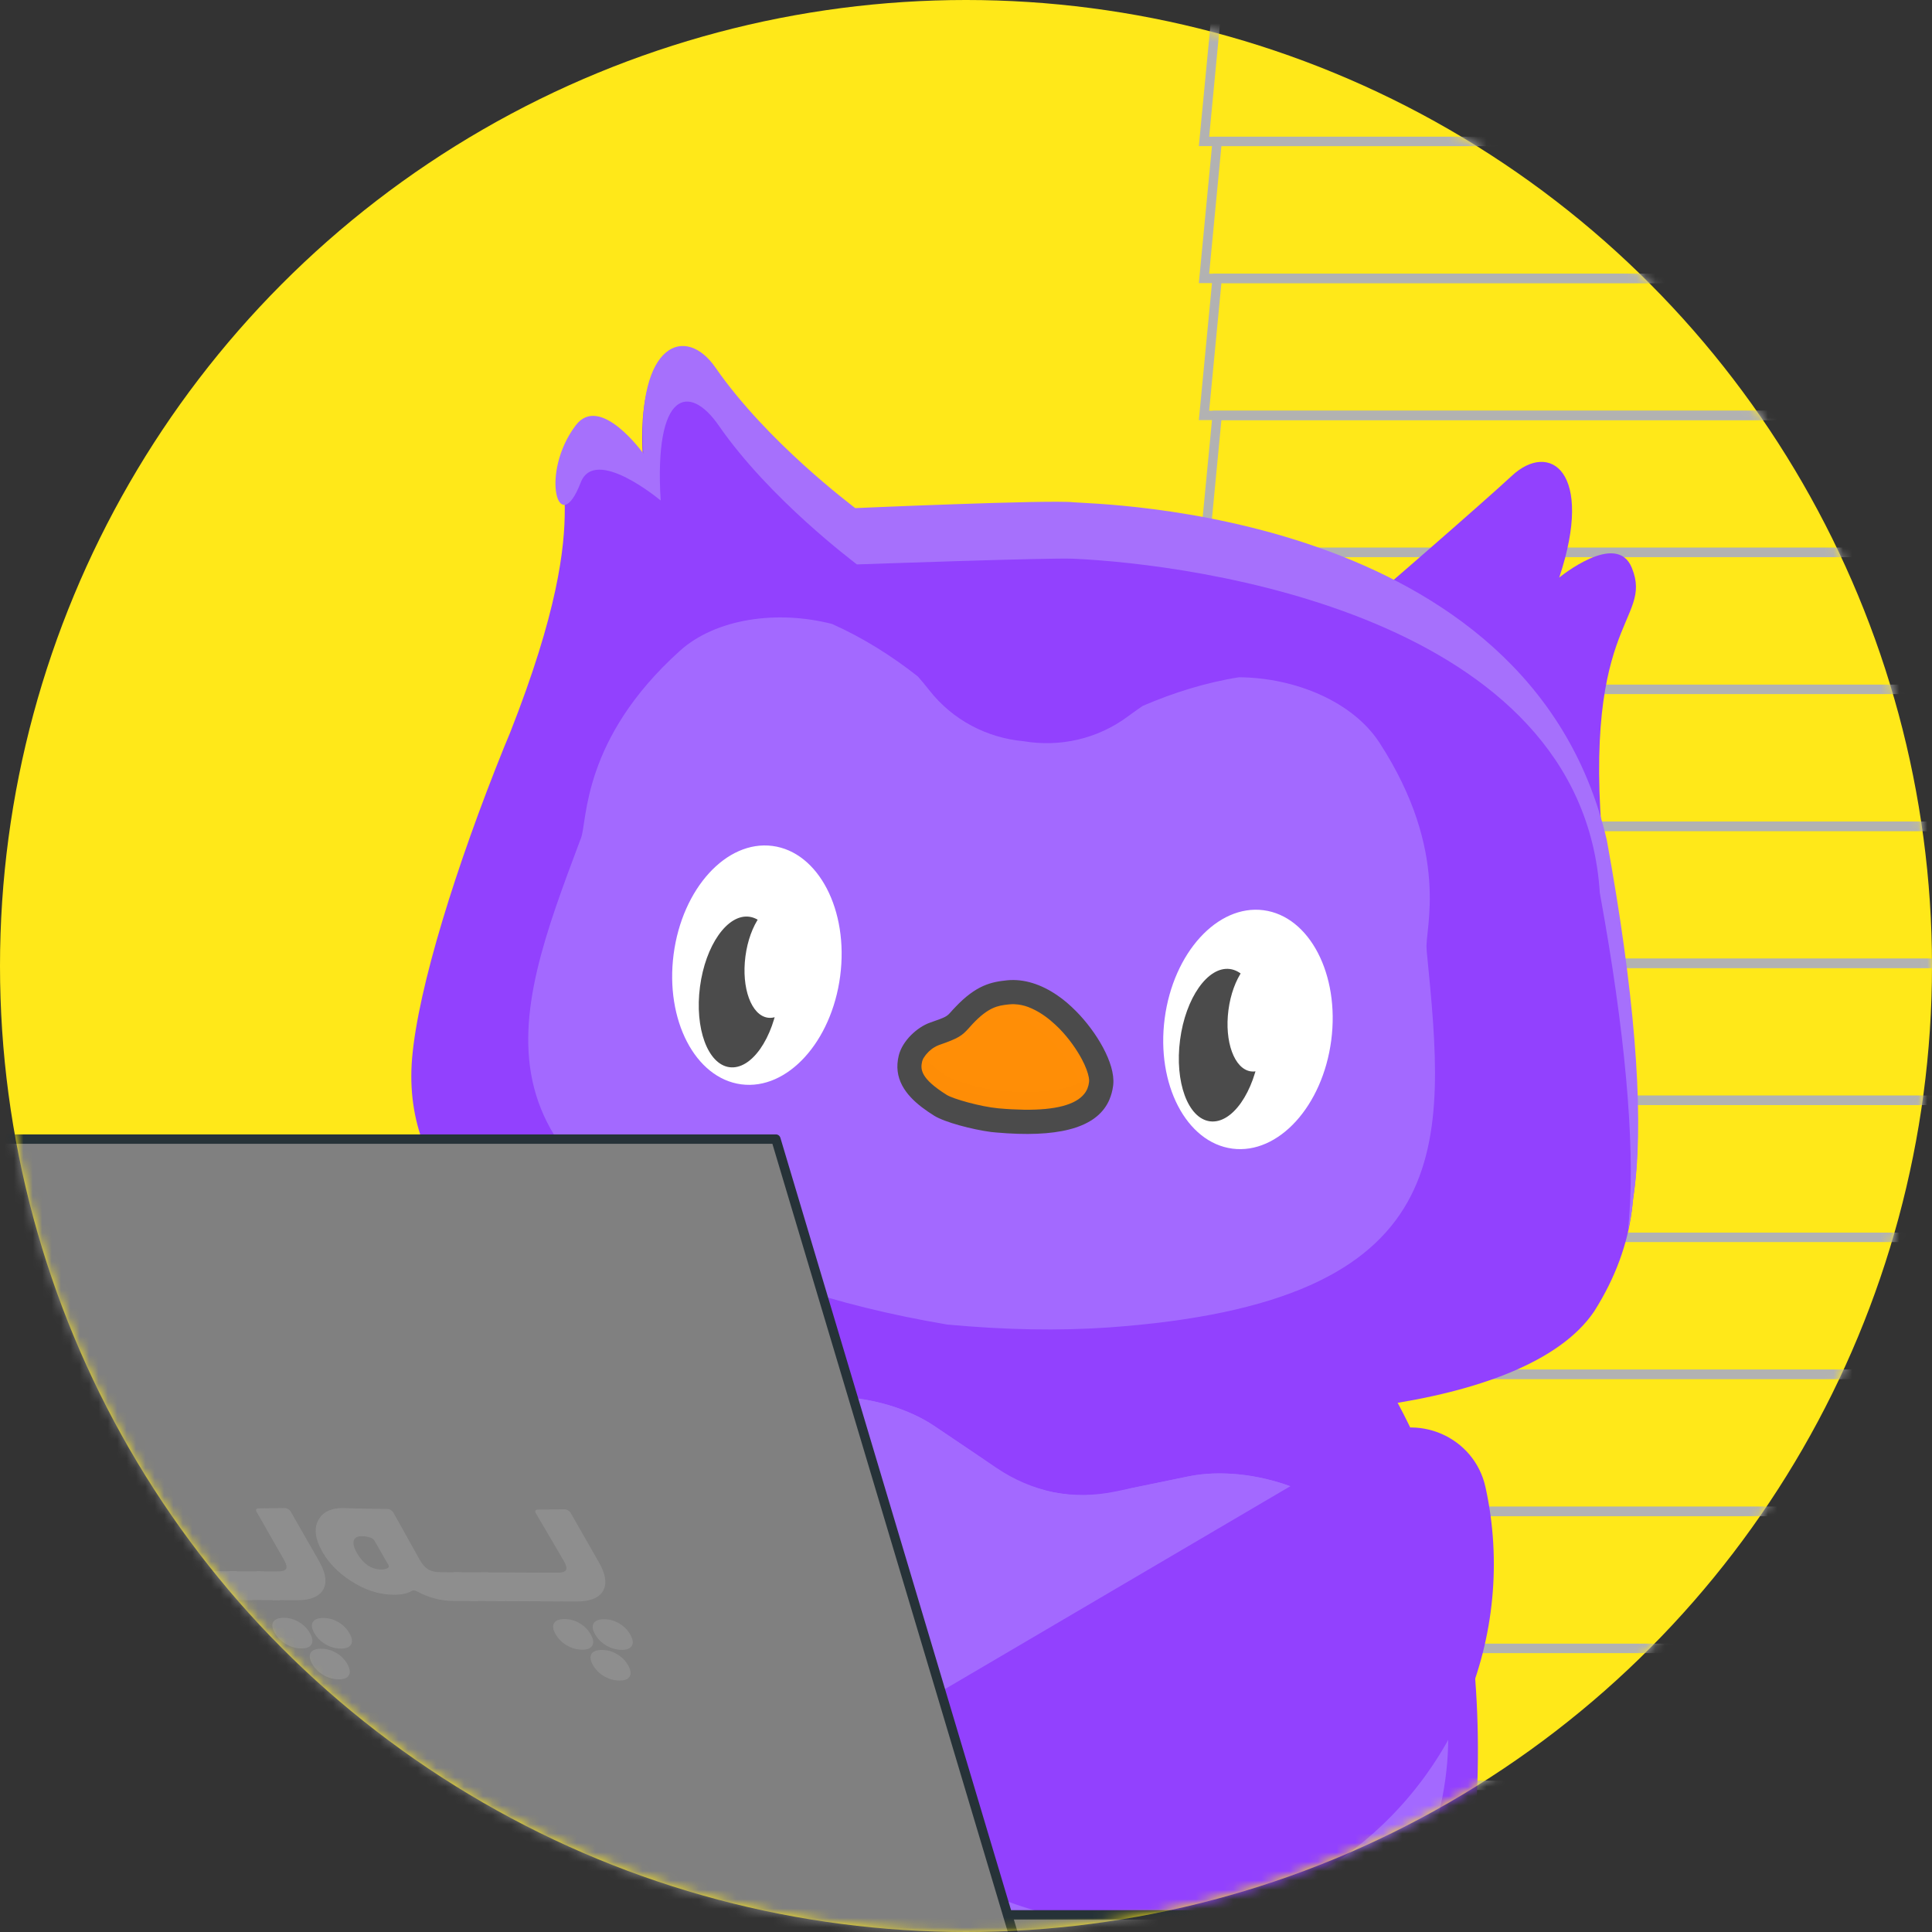 <svg width="206" height="206" viewBox="0 0 206 206" fill="none" xmlns="http://www.w3.org/2000/svg">
<rect x="0" y="0" width="206" height="206" fill="#333333" stroke="none"/>
<circle cx="103" cy="103" r="103" fill="#FFE819"/>
<mask id="mask0_40_4477" style="mask-type:alpha" maskUnits="userSpaceOnUse" x="0" y="0" width="206" height="206">
<circle cx="103" cy="103" r="103" fill="#8C3434"/>
</mask>
<g mask="url(#mask0_40_4477)">
<path d="M236.026 -14.133H129.779L128.377 0.473H236.026V-14.133Z" stroke="#B2B2B2" stroke-miterlimit="10"/>
<path d="M236.026 0.473H129.779L128.377 15.079H236.026V0.473Z" stroke="#B2B2B2" stroke-miterlimit="10"/>
<path d="M236.026 15.078H129.779L128.377 29.684H236.026V15.078Z" stroke="#B2B2B2" stroke-miterlimit="10"/>
<path d="M236.026 29.686H129.779L128.377 44.291H236.026V29.686Z" stroke="#B2B2B2" stroke-miterlimit="10"/>
<path d="M236.026 44.291H129.779L128.377 58.897H236.026V44.291Z" stroke="#B2B2B2" stroke-miterlimit="10"/>
<path d="M236.026 58.897H129.779L128.377 73.502H236.026V58.897Z" stroke="#B2B2B2" stroke-miterlimit="10"/>
<path d="M236.026 73.502H129.779L128.377 88.108H236.026V73.502Z" stroke="#B2B2B2" stroke-miterlimit="10"/>
<path d="M236.026 88.109H129.779L128.377 102.715H236.026V88.109Z" stroke="#B2B2B2" stroke-miterlimit="10"/>
<path d="M236.026 102.715H129.779L128.377 117.321H236.026V102.715Z" stroke="#B2B2B2" stroke-miterlimit="10"/>
<path d="M236.026 117.32H129.779L128.377 131.926H236.026V117.32Z" stroke="#B2B2B2" stroke-miterlimit="10"/>
<path d="M236.026 131.926H129.779L128.377 146.532H236.026V131.926Z" stroke="#B2B2B2" stroke-miterlimit="10"/>
<path d="M236.026 146.533H129.779L128.377 161.153H236.026V146.533Z" stroke="#B2B2B2" stroke-miterlimit="10"/>
<path d="M236.026 161.152H129.779L128.377 175.758H236.026V161.152Z" stroke="#B2B2B2" stroke-miterlimit="10"/>
<path d="M236.026 175.758H129.779L128.377 190.364H236.026V175.758Z" stroke="#B2B2B2" stroke-miterlimit="10"/>
<path d="M70.522 142.473C75.105 139.404 81.38 141.679 82.877 146.994C87.272 162.558 81.464 179.822 67.298 189.312C53.131 198.801 34.947 197.601 22.235 187.616C17.899 184.211 18.173 177.54 22.756 174.471L70.522 142.473Z" fill="#9241FE"/>
<path d="M155.665 206.771L155.588 207.159C155.251 208.864 154.666 210.463 153.844 211.958C153.767 212.106 153.69 212.253 153.604 212.399C153.56 212.476 153.517 212.545 153.475 212.613C151.848 215.319 149.463 217.644 146.456 219.579C146.435 219.584 146.413 219.599 146.391 219.614C140.36 223.47 131.856 225.735 122.048 226.21C121.564 226.239 121.081 226.259 120.589 226.276C115.722 226.425 110.557 226.142 105.225 225.394C103.771 225.193 102.303 224.96 100.834 224.689C100.343 224.601 99.855 224.505 99.357 224.406C98.785 224.293 98.215 224.171 97.655 224.051C96.359 223.775 95.079 223.465 93.823 223.13C93.011 222.922 92.213 222.697 91.416 222.463C86.752 221.1 82.384 219.403 78.401 217.457C69.246 212.984 62.073 207.159 57.921 200.878C57.441 200.16 56.995 199.459 56.577 198.763C55.408 196.827 54.489 194.979 53.941 193.098C53.319 191.011 53.162 188.901 53.619 186.587C55.694 176.096 59.194 166.576 63.723 158.304C65.38 155.298 67.169 152.452 69.075 149.792C71.123 146.94 73.303 144.296 75.593 141.875C76.402 141.029 77.224 140.214 78.061 139.422L78.072 139.414C80.858 136.756 83.798 134.435 86.849 132.471C88.544 131.359 90.273 130.369 92.036 129.492C100.61 125.228 109.822 123.697 118.912 125.494L118.976 125.507C119.668 125.643 120.356 125.799 121.027 125.989C121.102 125.994 121.174 126.018 121.246 126.042C130.99 128.6 139.228 134.904 145.394 143.691C148.138 147.595 150.47 151.984 152.343 156.751C152.503 157.157 152.653 157.56 152.803 157.963C153.511 159.856 154.14 161.81 154.703 163.809C154.761 164.002 154.809 164.194 154.867 164.387C155.283 165.916 155.65 167.502 155.97 169.127C158.211 180.519 158.126 194.077 155.665 206.771Z" fill="#9241FE"/>
<g opacity="0.3">
<g opacity="0.3">
<g opacity="0.3">
<g opacity="0.3">
<path opacity="0.3" d="M164.483 205.536C164.499 205.405 164.517 205.265 164.533 205.134C164.535 205.124 164.535 205.124 164.537 205.115C164.528 205.257 164.512 205.388 164.483 205.536Z" fill="#000072"/>
</g>
</g>
</g>
</g>
<path d="M138.136 195.566L138.127 195.612C137.107 200.287 134.174 204.123 129.894 207.022L129.85 207.052C123.109 211.591 112.999 213.789 101.621 213.244C97.931 213.061 94.115 212.594 90.224 211.824C89.837 211.748 89.459 211.673 89.074 211.587C85.948 210.922 82.957 210.062 80.122 209.042C62.258 202.636 55.321 179.529 66.013 162.225C66.055 162.157 66.107 162.09 66.138 162.029C69.721 156.262 74.626 152.193 79.967 150.566L83.186 149.594C85 149.042 87.057 148.816 89.147 148.904C92.933 149.039 96.839 150.166 99.637 152.051L104.759 155.506C104.768 155.508 104.766 155.517 104.785 155.521L106.247 156.509C108.139 157.793 110.199 158.66 112.323 159.109C112.877 159.219 113.435 159.3 113.997 159.363C116.195 159.587 118.448 159.333 120.67 158.661L120.699 158.658L126.751 157.411C130.065 156.735 134.096 157.177 137.649 158.493C140.412 169.327 140.589 182.918 138.136 195.566Z" fill="#A369FF"/>
<path d="M123.099 217.549C120.089 217.413 116.989 217.059 113.852 216.496C113.463 216.429 113.085 216.354 112.698 216.278C108.817 215.51 105.101 214.488 101.619 213.254C90.889 209.428 82.378 203.54 77.87 196.786L77.84 196.741C74.974 192.439 73.733 187.768 74.568 183.057L74.577 183.011C77.122 170.38 82.458 157.88 89.145 148.914C92.93 149.049 96.837 150.176 99.635 152.061L104.757 155.516C104.766 155.518 104.764 155.527 104.783 155.531C106.572 156.996 108.559 158.088 110.686 158.719C111.23 158.874 111.777 159.011 112.33 159.121C114.475 159.516 116.701 159.496 118.939 159.029L120.667 158.671L120.697 158.667L126.748 157.421C130.062 156.745 134.094 157.187 137.647 158.503C139.613 159.217 141.42 160.206 142.897 161.409L145.504 163.533C149.824 167.07 152.813 172.69 153.93 179.396C153.943 179.475 153.965 179.556 153.971 179.625C157.265 199.693 142.059 218.413 123.099 217.549Z" fill="#A369FF"/>
<g opacity="0.3">
<g opacity="0.3">
<g opacity="0.3">
<g opacity="0.3">
<path opacity="0.3" d="M128.655 114.143C128.544 114.474 128.421 114.813 128.296 115.161C123.843 127.064 112.12 133.092 101.497 132.039C93.615 131.254 78.918 124.808 77.908 107.263C77.54 100.946 78.802 94.786 81.197 91.869C85.38 86.777 94.385 86.963 98.348 87.144C98.757 87.167 99.202 87.198 99.664 87.242C107.739 88.07 122.603 93.147 126.802 98.895C126.804 98.885 132.382 103.089 128.655 114.143Z" fill="#000072"/>
</g>
</g>
</g>
</g>
<path d="M144.73 65.109C145.095 64.93 158.477 53.28 161.188 50.744C165.237 46.962 170.026 50.271 166.251 61.586C166.251 61.586 172.36 56.547 173.99 60.533C176.408 66.46 168.054 65.916 171.243 93.469L144.73 65.109Z" fill="#9241FE"/>
<path d="M54.374 78.161C64.547 52.358 57.471 50.882 61.333 45.776C63.934 42.345 68.54 48.786 68.54 48.786C67.805 36.88 73.075 35.068 76.223 39.622C81.746 47.605 90.815 54.346 91.121 54.614C91.121 54.614 111.853 53.717 114.385 53.991C116.375 54.214 163.023 54.586 171.273 90.032L171.801 93.021C174.447 108.361 175.266 120.638 174.088 128.113C174.061 128.47 174.025 128.816 173.979 129.17C173.531 132.59 172.294 136.171 169.977 139.83C162.597 150.739 134.387 152.212 117.755 150.035L96.556 147.26C88.244 146.172 41.616 140.068 43.941 112.82C44.585 105.294 48.646 92.301 53.765 79.626L54.374 78.161Z" fill="#9241FE"/>
<path d="M174.035 128.742C173.932 129.534 173.79 130.33 173.59 131.129C174.4 123.643 173.529 112.193 171.102 98.152L170.579 95.193C168.714 65.643 127.438 60.136 114.357 59.57C111.841 59.459 91.369 60.182 91.369 60.182C91.062 59.923 82.097 53.253 76.636 45.373C73.52 40.87 69.727 41.606 70.444 53.367C70.444 53.367 63.442 47.484 61.917 51.455C59.547 57.618 57.529 50.444 61.39 45.348C63.991 41.916 68.597 48.358 68.597 48.358C67.862 36.452 73.133 34.631 76.281 39.184C81.813 47.169 90.873 53.909 91.189 54.177C91.189 54.177 111.921 53.271 114.453 53.555C116.442 53.777 163.091 54.15 171.331 89.595L171.859 92.583C174.505 107.923 175.324 120.2 174.147 127.676C174.119 128.032 174.082 128.387 174.035 128.742Z" fill="#A670FC"/>
<path d="M118.108 141.546C112.887 141.905 107.185 141.804 100.995 141.23C94.866 140.191 89.34 138.823 84.395 137.133C48.512 124.825 54.61 108.943 61.852 89.608C61.889 89.537 61.921 89.437 61.95 89.365C62.638 87.512 62.042 78.809 72.487 69.4C76.312 65.949 82.859 65.024 88.719 66.53C91.952 67.968 95.053 69.909 97.862 72.125C98.267 72.576 98.668 73.064 99.066 73.572C101.599 76.813 105.269 78.677 109.146 79.033C112.986 79.678 117.012 78.821 120.311 76.353C120.825 75.975 121.338 75.606 121.847 75.265C125.132 73.847 128.629 72.76 132.122 72.212C138.172 72.265 144.242 74.841 147.069 79.163C154.73 90.943 151.896 99.196 152.112 101.168C152.121 101.245 152.117 101.348 152.126 101.425C154.145 121.982 155.95 138.889 118.108 141.546Z" fill="#A369FF"/>
<path d="M79.041 115.619C83.945 116.261 88.666 111.091 89.585 104.072C90.504 97.052 87.273 90.842 82.368 90.2C77.464 89.558 72.743 94.728 71.825 101.747C70.906 108.767 74.136 114.977 79.041 115.619Z" fill="white"/>
<path d="M77.785 113.791C80.105 114.094 82.456 110.749 83.036 106.319C83.616 101.888 82.205 98.051 79.886 97.747C77.566 97.443 75.215 100.789 74.635 105.219C74.055 109.649 75.466 113.487 77.785 113.791Z" fill="#4B4B4B"/>
<path d="M131.4 122.473C136.305 123.115 141.025 117.945 141.944 110.925C142.863 103.906 139.632 97.695 134.728 97.053C129.823 96.411 125.103 101.581 124.184 108.601C123.265 115.62 126.496 121.831 131.4 122.473Z" fill="white"/>
<path d="M117.402 115.514C117.189 117.504 115.742 120.301 106.325 119.475C104.33 119.299 101.201 118.435 100.272 117.858C97.775 116.299 96.571 114.853 97.07 112.852C97.344 111.77 98.567 110.612 99.55 110.267C102.023 109.406 101.744 109.369 102.746 108.297C104.75 106.171 106.04 105.942 107.527 105.805C112.633 105.317 117.694 112.775 117.402 115.514Z" fill="#FF8E06"/>
<g opacity="0.3">
<g opacity="0.3">
<g opacity="0.3">
<g opacity="0.3">
<path opacity="0.3" d="M106.326 119.467C104.327 119.31 101.208 118.38 100.287 117.739C97.812 116.012 96.631 114.388 97.176 112.109C97.26 111.76 97.42 111.402 97.626 111.059C98.009 112.332 99.08 113.42 100.703 114.561C101.614 115.202 104.745 116.123 106.742 116.29C113.811 116.874 116.417 115.215 117.386 113.39C117.497 113.916 117.541 114.377 117.5 114.76C117.249 117.04 115.749 120.246 106.326 119.467Z" fill="#000072"/>
</g>
</g>
</g>
</g>
<g opacity="0.35">
<g opacity="0.35">
<g opacity="0.35">
<g opacity="0.35">
<path opacity="0.35" d="M115.802 118.254L115.817 118.142C116.109 115.403 110.931 107.247 105.96 108.435C104.864 108.699 104.132 109.874 103.283 110.862C102.331 111.979 99.231 111.838 98.23 113.262C98.032 113.539 97.308 113.207 96.981 113.458C96.998 113.261 97.034 113.058 97.081 112.846C97.355 111.763 98.577 110.606 99.56 110.27C102.032 109.409 101.753 109.372 102.756 108.3C104.759 106.174 106.049 105.945 107.538 105.798C112.625 105.308 117.695 112.767 117.394 115.505C117.315 116.395 116.97 117.44 115.802 118.254Z" fill="white"/>
</g>
</g>
</g>
</g>
<path d="M114.749 107.832C114.112 107.189 113.457 106.62 112.787 106.163C111.006 104.925 109.156 104.36 107.419 104.522C105.7 104.695 104.084 105.023 101.827 107.42C101.653 107.596 101.519 107.749 101.407 107.876C100.963 108.377 100.908 108.437 99.14 109.049C97.829 109.512 96.229 110.942 95.831 112.539C95.685 113.146 95.649 113.71 95.714 114.23C95.981 116.388 97.863 117.866 99.597 118.956C100.718 119.662 103.696 120.44 105.681 120.7C105.867 120.724 106.045 120.738 106.224 120.752C106.636 120.787 107.03 120.82 107.406 120.841C113.546 121.218 117.134 120.019 118.308 117.207L118.309 117.197C118.487 116.775 118.616 116.299 118.681 115.805L118.7 115.656C118.932 113.374 116.891 109.998 114.749 107.832ZM98.327 113.16C98.33 113.141 98.331 113.132 98.343 113.115C98.379 112.987 98.446 112.834 98.558 112.697C98.81 112.294 99.244 111.877 99.663 111.648C99.674 111.63 99.684 111.631 99.693 111.633C99.787 111.569 99.898 111.517 99.988 111.482C100.037 111.469 100.068 111.445 100.108 111.431C100.117 111.432 100.119 111.423 100.128 111.424C102.213 110.702 102.569 110.445 103.335 109.588C103.436 109.469 103.558 109.333 103.701 109.181C105.396 107.384 106.393 107.221 107.508 107.102C107.527 107.104 107.546 107.107 107.556 107.099C107.604 107.095 107.633 107.09 107.681 107.086C107.978 107.059 108.271 107.069 108.569 107.108C109.053 107.171 109.538 107.311 109.984 107.521C110.003 107.523 110.029 107.536 110.047 107.548C111.022 107.988 111.882 108.66 112.507 109.244C112.659 109.387 112.793 109.519 112.92 109.639C113.982 110.717 114.81 111.924 115.366 112.964C115.761 113.708 116.004 114.384 116.092 114.869C116.133 115.064 116.139 115.236 116.122 115.366C116.069 115.843 115.899 116.275 115.616 116.627C114.685 117.803 112.536 118.365 109.186 118.325L109.176 118.324C108.344 118.31 107.44 118.267 106.447 118.175C104.537 118.001 101.632 117.166 100.965 116.756C98.144 114.994 98.121 114.014 98.327 113.16Z" fill="#4B4B4B"/>
<path d="M129.012 119.56C131.36 119.868 133.739 116.482 134.326 111.998C134.913 107.514 133.486 103.629 131.138 103.322C128.79 103.015 126.411 106.401 125.824 110.885C125.237 115.369 126.664 119.253 129.012 119.56Z" fill="#4B4B4B"/>
<path d="M133.388 114.237C135.159 114.468 136.953 111.915 137.396 108.533C137.838 105.151 136.762 102.222 134.991 101.99C133.221 101.758 131.426 104.312 130.984 107.694C130.541 111.075 131.617 114.005 133.388 114.237Z" fill="white"/>
<path d="M81.886 108.514C83.657 108.746 85.451 106.192 85.894 102.81C86.337 99.428 85.26 96.499 83.489 96.267C81.719 96.036 79.924 98.589 79.482 101.971C79.039 105.353 80.115 108.282 81.886 108.514Z" fill="white"/>
<path d="M96.752 182.451C91.997 185.244 91.32 191.885 95.457 195.543C107.565 206.264 125.638 208.534 140.34 199.897C155.043 191.261 161.862 174.361 158.392 158.574C157.209 153.188 151.082 150.537 146.326 153.331L96.752 182.451Z" fill="#9241FE"/>
<path d="M47.838 208.104L175 208.104V204.169L47.838 204.169V208.104Z" fill="#808080" stroke="#263238" stroke-linecap="round" stroke-linejoin="round"/>
<path d="M-44.992 121.455H82.728L108.607 208.104H-19.113L-44.992 121.455Z" fill="#808080" stroke="#263238" stroke-linecap="round" stroke-linejoin="round"/>
<path d="M0.946 161.532C-0.415 160.681 -1.863 160.252 -3.397 160.246C-4.899 160.239 -5.875 160.65 -6.327 161.478C-6.814 162.423 -6.594 163.705 -5.667 165.326C-4.992 166.509 -4.019 167.518 -2.751 168.354C-1.222 169.381 0.335 169.897 1.92 169.904C2.152 169.905 2.371 169.899 2.58 169.889C2.854 169.876 3.211 170.103 3.275 170.34C3.504 171.204 3.174 171.68 2.28 171.763C2.17 171.777 2.039 171.784 1.888 171.783C1.2 171.78 0.349 171.769 -0.569 171.561C-0.883 171.491 -1.065 171.657 -0.924 171.905L0.044 173.592C0.12 173.723 0.277 173.852 0.447 173.914C1.71 174.386 2.878 174.628 3.945 174.633L4.147 174.633C5.573 174.596 6.537 174.193 7.039 173.423C7.678 172.421 7.45 170.963 6.357 169.05L3.704 164.406C3.032 163.238 2.114 162.28 0.946 161.532ZM1.379 166.748C1.454 166.88 1.449 167.004 1.353 167.065C1.201 167.166 0.954 167.213 0.608 167.211C-0.454 167.206 -1.361 166.547 -2.112 165.233C-2.88 163.889 -2.741 163.22 -1.695 163.225C-0.987 163.228 -0.428 163.587 -0.019 164.303L1.379 166.748Z" fill="#8E8E8E"/>
<path d="M17.044 167.503C16.812 167.502 16.528 167.337 16.413 167.136L14.882 164.456C14.206 163.274 13.28 162.315 12.104 161.582C10.726 160.731 9.227 160.302 7.608 160.295C6.073 160.288 5.084 160.706 4.64 161.549C4.129 162.479 4.34 163.762 5.275 165.397C5.951 166.58 6.935 167.611 8.229 168.491C9.783 169.532 11.457 170.151 13.252 170.348C13.543 170.379 13.806 170.405 14.049 170.425C14.396 170.452 14.761 170.788 14.684 171.014C14.583 171.323 14.263 171.587 13.73 171.811C13.69 171.829 13.635 171.836 13.581 171.835C12.79 171.821 11.927 171.872 10.875 171.634C10.561 171.563 10.379 171.73 10.52 171.978L11.53 173.745C11.609 173.884 11.777 174.016 11.96 174.079C13.134 174.477 14.187 174.678 15.119 174.682C16.485 174.689 17.487 174.365 18.123 173.713C18.84 172.995 18.958 172.052 18.486 170.888C18.412 170.706 18.503 170.564 18.718 170.565L20.932 170.575C21.164 170.576 21.26 170.413 21.145 170.212L19.81 167.876C19.695 167.675 19.411 167.51 19.179 167.509L17.042 167.499L17.044 167.503ZM12.711 167.061C12.835 167.277 12.716 167.444 12.46 167.424C10.783 167.308 9.573 166.603 8.83 165.303C8.054 163.945 8.214 163.269 9.31 163.274C10.137 163.277 10.775 163.673 11.226 164.462L12.711 167.061Z" fill="#8E8E8E"/>
<path d="M18.449 167.873L19.784 170.209C19.899 170.41 20.182 170.575 20.414 170.576L23.847 170.591C24.079 170.592 24.174 170.429 24.06 170.228L22.725 167.892C22.61 167.691 22.326 167.526 22.094 167.525L18.662 167.51C18.43 167.509 18.334 167.672 18.449 167.873Z" fill="#8E8E8E"/>
<path d="M21.384 167.885L22.72 170.221C22.834 170.422 23.118 170.587 23.35 170.588L26.782 170.603C27.014 170.604 27.11 170.441 26.995 170.24L25.66 167.904C25.545 167.703 25.262 167.538 25.03 167.537L21.598 167.521C21.366 167.52 21.27 167.684 21.384 167.885Z" fill="#8E8E8E"/>
<path d="M24.32 167.898L25.655 170.235C25.77 170.435 26.053 170.601 26.285 170.602L29.718 170.617C29.95 170.618 30.046 170.454 29.931 170.254L28.596 167.917C28.481 167.716 28.197 167.551 27.965 167.55L24.533 167.535C24.301 167.534 24.205 167.697 24.32 167.898Z" fill="#8E8E8E"/>
<path d="M27.555 160.827C27.325 160.829 27.236 160.989 27.35 161.19L30.267 166.294C30.534 166.761 30.612 167.089 30.501 167.278C30.39 167.467 30.065 167.56 29.526 167.558L27.468 167.548C27.236 167.547 27.14 167.711 27.255 167.912L28.59 170.248C28.705 170.449 28.988 170.614 29.22 170.615L31.632 170.626C32.981 170.632 33.894 170.301 34.371 169.633C34.907 168.863 34.787 167.799 34.011 166.441L30.994 161.163C30.877 160.958 30.589 160.793 30.355 160.796L27.555 160.827Z" fill="#8E8E8E"/>
<path d="M46.973 167.636C46.434 167.634 46 167.537 45.672 167.346C45.344 167.155 45.047 166.826 44.78 166.359L41.937 161.267C41.824 161.062 41.537 160.897 41.305 160.896C38.598 160.877 36.861 160.796 36.578 160.795C35.364 160.79 34.518 161.165 34.041 161.92C33.437 162.835 33.552 164.023 34.386 165.483C35.046 166.636 36.014 167.638 37.291 168.489C38.819 169.515 40.376 170.032 41.962 170.039C42.809 170.043 43.466 169.904 43.923 169.622C44.048 169.546 44.256 169.565 44.46 169.679C45.696 170.354 47.003 170.699 48.378 170.705L50.79 170.715C51.022 170.716 51.117 170.553 51.003 170.352L49.667 168.016C49.553 167.815 49.269 167.65 49.037 167.649L46.975 167.64L46.973 167.636ZM40.65 167.346C39.587 167.341 38.718 166.747 38.042 165.565C37.733 165.024 37.626 164.594 37.721 164.274C37.816 163.954 38.099 163.795 38.571 163.797C38.871 163.798 39.172 163.847 39.479 163.943C39.669 164.002 39.851 164.138 39.935 164.284L41.186 166.474C41.266 166.613 41.339 166.733 41.399 166.832C41.479 166.956 41.48 167.076 41.404 167.149C41.257 167.283 41.008 167.347 40.65 167.346Z" fill="#8E8E8E"/>
<path d="M48.295 168.004L49.63 170.34C49.745 170.541 50.028 170.706 50.26 170.707L53.692 170.722C53.924 170.723 54.02 170.56 53.905 170.359L52.57 168.023C52.456 167.822 52.172 167.657 51.94 167.656L48.508 167.641C48.276 167.64 48.18 167.803 48.295 168.004Z" fill="#8E8E8E"/>
<path d="M51.23 168.017L52.565 170.354C52.68 170.555 52.964 170.72 53.196 170.721L56.628 170.736C56.86 170.737 56.956 170.574 56.841 170.373L55.506 168.036C55.391 167.836 55.108 167.67 54.876 167.669L51.443 167.654C51.211 167.653 51.115 167.817 51.23 168.017Z" fill="#8E8E8E"/>
<path d="M54.166 168.031L55.501 170.367C55.616 170.568 55.899 170.733 56.131 170.734L59.563 170.75C59.795 170.751 59.891 170.587 59.776 170.386L58.441 168.05C58.327 167.849 58.043 167.684 57.811 167.683L54.379 167.668C54.147 167.667 54.051 167.83 54.166 168.031Z" fill="#8E8E8E"/>
<path d="M35.848 176.238C35.343 175.945 34.813 175.797 34.256 175.794C33.683 175.792 33.307 175.936 33.128 176.226C32.949 176.517 33.002 176.91 33.285 177.407C33.569 177.903 33.969 178.302 34.486 178.603C35.003 178.904 35.548 179.056 36.121 179.058C36.678 179.061 37.039 178.913 37.206 178.615C37.372 178.317 37.313 177.92 37.03 177.423C36.746 176.927 36.352 176.532 35.848 176.238ZM31.862 172.943C31.358 172.65 30.827 172.502 30.27 172.499C29.697 172.497 29.321 172.641 29.142 172.931C28.963 173.222 29.016 173.615 29.299 174.112C29.583 174.608 29.983 175.007 30.5 175.308C31.017 175.609 31.562 175.761 32.136 175.763C32.692 175.766 33.054 175.618 33.22 175.32C33.386 175.022 33.327 174.625 33.044 174.129C32.76 173.632 32.366 173.237 31.862 172.943ZM36.078 172.962C35.574 172.669 35.044 172.521 34.487 172.518C33.914 172.516 33.538 172.66 33.359 172.95C33.18 173.241 33.232 173.634 33.516 174.131C33.8 174.627 34.2 175.026 34.717 175.327C35.234 175.628 35.779 175.779 36.352 175.782C36.909 175.784 37.27 175.637 37.437 175.339C37.603 175.041 37.544 174.644 37.26 174.147C36.977 173.651 36.583 173.256 36.078 172.962ZM65.786 176.371C65.282 176.077 64.751 175.929 64.195 175.927C63.621 175.924 63.245 176.068 63.066 176.359C62.888 176.649 62.94 177.043 63.224 177.539C63.507 178.036 63.908 178.435 64.424 178.736C64.941 179.036 65.487 179.188 66.06 179.191C66.617 179.193 66.978 179.045 67.144 178.748C67.311 178.45 67.252 178.053 66.968 177.556C66.684 177.06 66.29 176.665 65.786 176.371ZM61.8 173.076C61.296 172.783 60.766 172.635 60.209 172.632C59.636 172.63 59.259 172.774 59.081 173.064C58.902 173.355 58.954 173.748 59.238 174.245C59.522 174.741 59.922 175.14 60.439 175.441C60.955 175.742 61.501 175.893 62.074 175.896C62.631 175.898 62.992 175.751 63.158 175.453C63.325 175.155 63.266 174.758 62.982 174.261C62.699 173.765 62.304 173.37 61.8 173.076ZM66.017 173.095C65.513 172.801 64.982 172.653 64.426 172.651C63.852 172.648 63.476 172.792 63.297 173.083C63.118 173.373 63.171 173.767 63.455 174.263C63.738 174.76 64.138 175.158 64.655 175.459C65.172 175.76 65.717 175.912 66.291 175.914C66.847 175.917 67.209 175.769 67.375 175.471C67.541 175.173 67.483 174.776 67.199 174.28C66.915 173.783 66.521 173.388 66.017 173.095ZM57.324 160.96C57.094 160.962 57.003 161.126 57.121 161.326L60.112 166.427C60.379 166.894 60.457 167.222 60.346 167.411C60.235 167.6 59.91 167.693 59.37 167.691L57.313 167.682C57.081 167.68 56.985 167.844 57.1 168.045L58.435 170.381C58.55 170.582 58.833 170.747 59.065 170.748L61.477 170.759C62.826 170.765 63.739 170.434 64.216 169.766C64.751 168.996 64.632 167.932 63.855 166.574L60.839 161.296C60.722 161.091 60.434 160.926 60.2 160.929L57.324 160.96Z" fill="#8E8E8E"/>
</g>
</svg>
